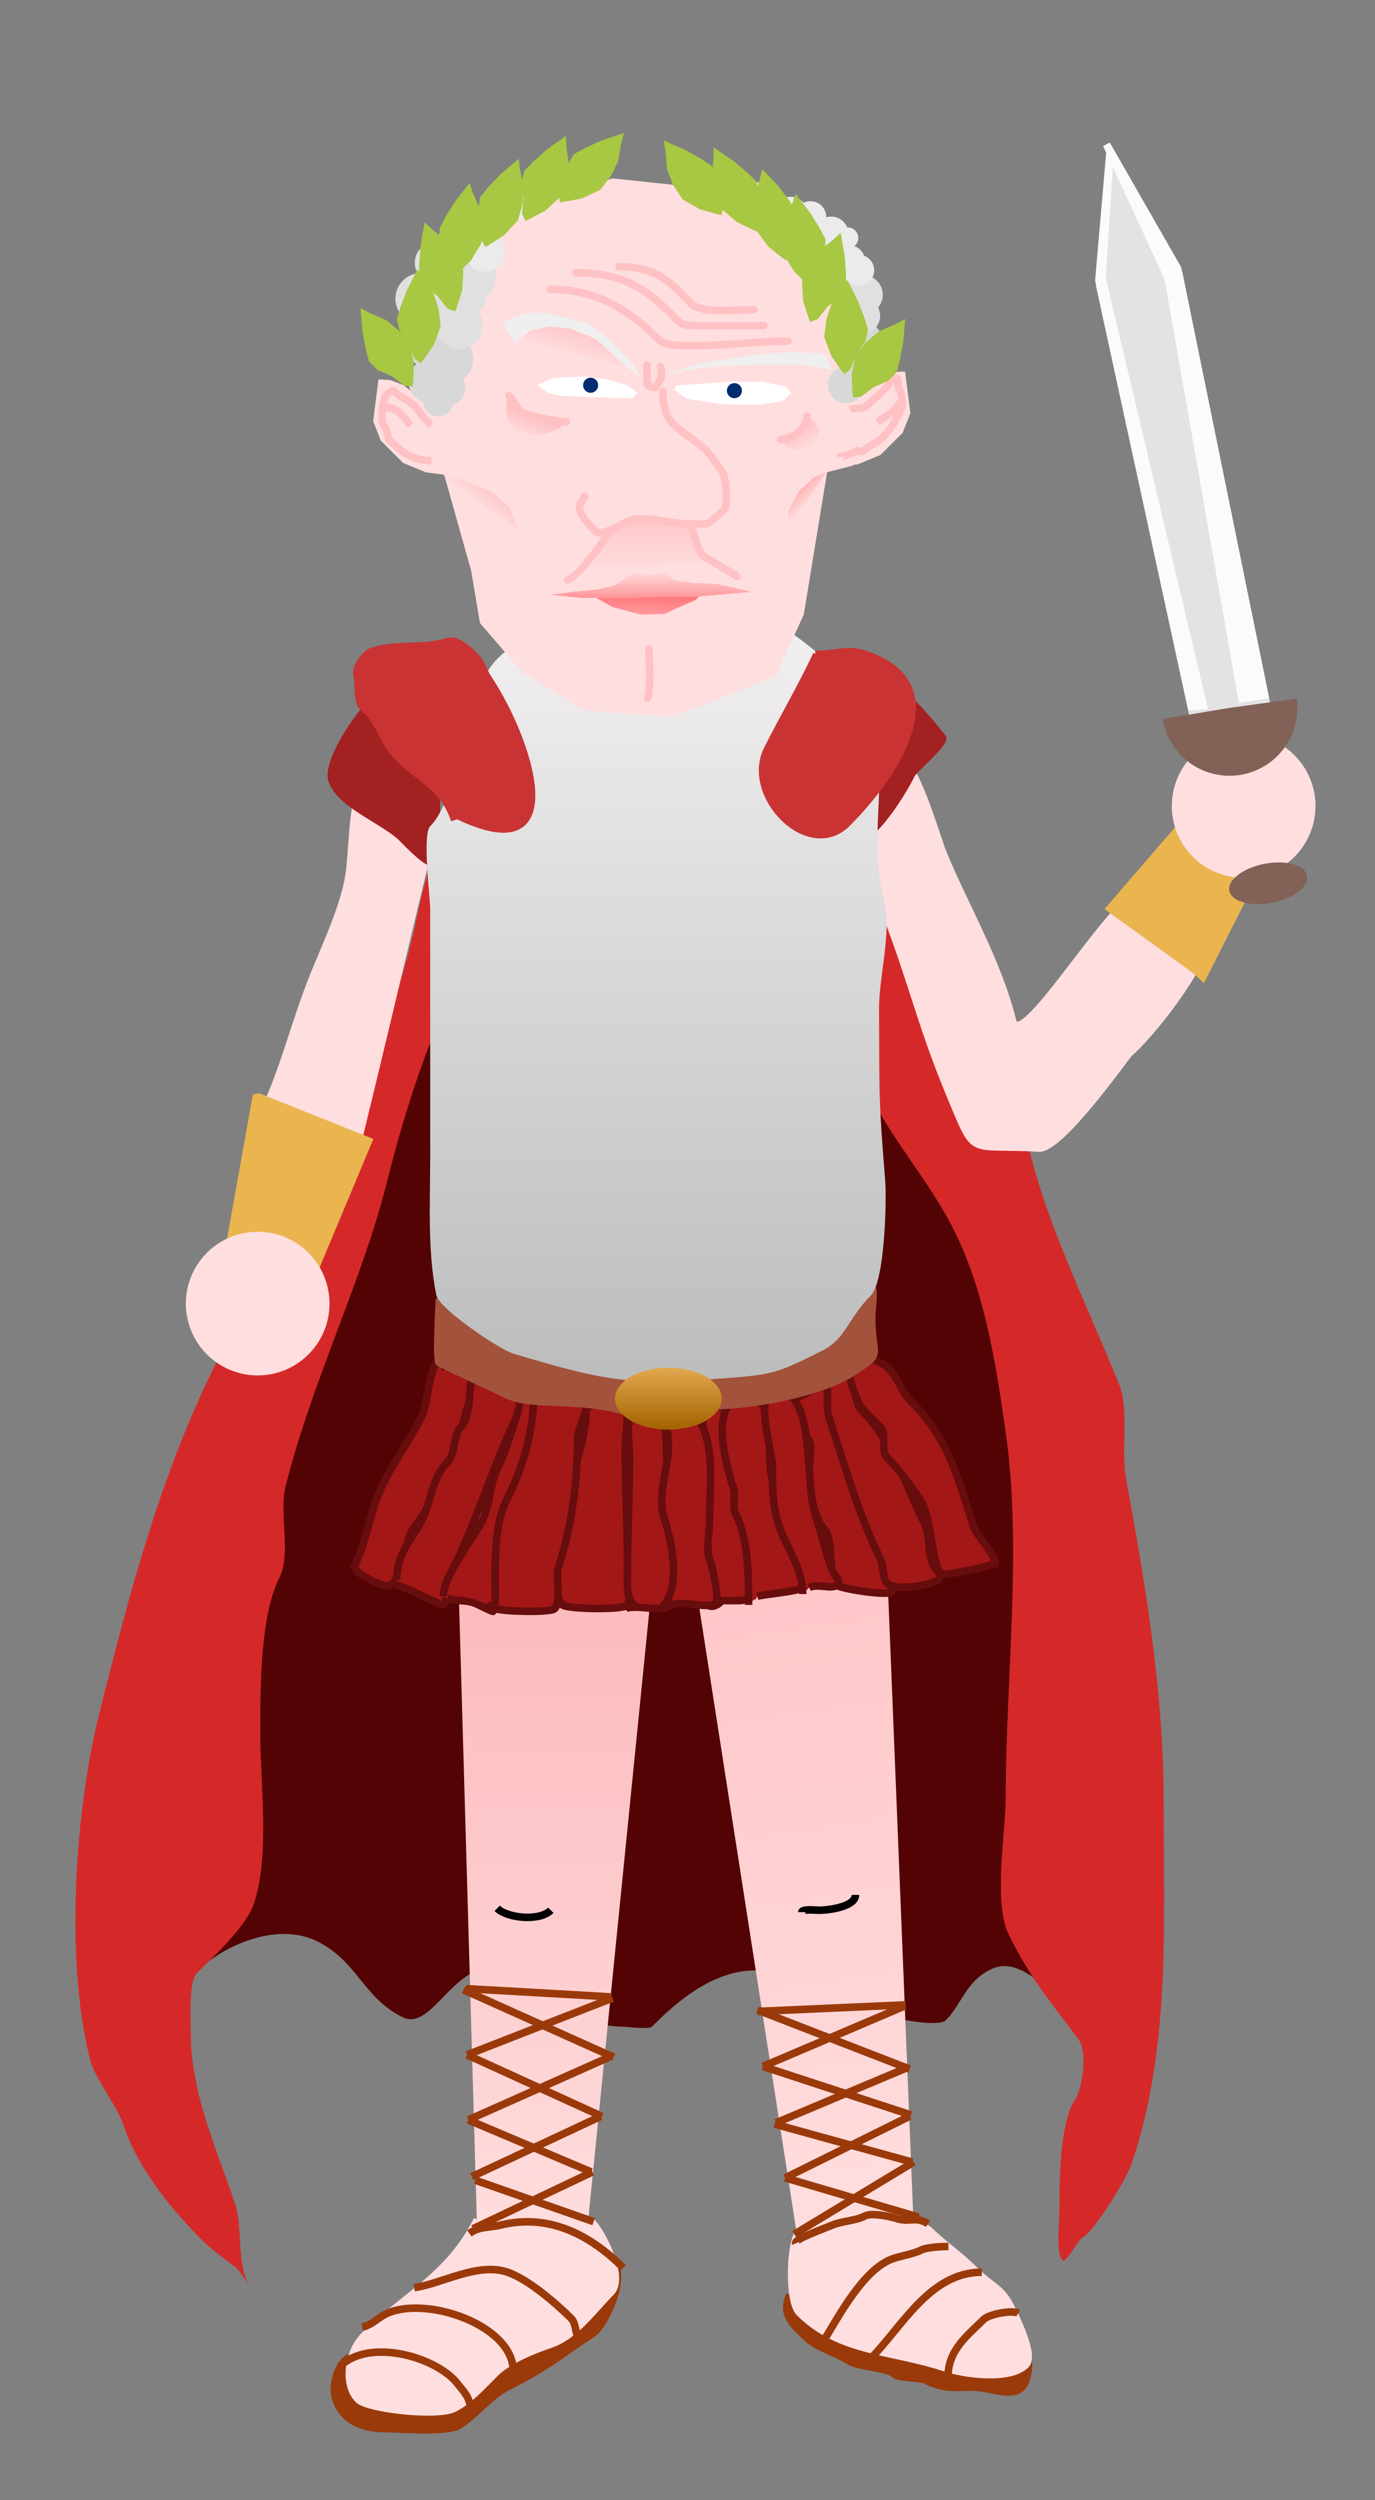 <?xml version="1.0" encoding="utf-8"?>
<svg viewBox="0 0 182.007 330.889" character="caesar" xmlns="http://www.w3.org/2000/svg" xmlns:bx="https://boxy-svg.com">
  <rect x="0" y="0" width="182.007" height="330.889" fill="#808080" stroke="none"/>
  <defs>
    <pattern id="pattern-0" x="0" y="0" width="25" height="25" patternUnits="userSpaceOnUse" viewBox="0 0 100 100">
      <rect x="0" y="0" width="50" height="100" style="fill: black;"/>
    </pattern>
    <linearGradient id="caesar-gradient-9" gradientUnits="userSpaceOnUse" x1="235.519" y1="178.36" x2="235.519" y2="279.139" spreadMethod="pad" gradientTransform="matrix(1, 0, 0, 1, -148.073, -96.288)">
      <stop offset="0" style="stop-color: rgb(242, 240, 240);"/>
      <stop offset="1" style="stop-color: rgb(188, 188, 188);"/>
    </linearGradient>
    <linearGradient id="caesar-gradient-10" gradientUnits="userSpaceOnUse" x1="222.21" y1="285.992" x2="222.21" y2="394.679" gradientTransform="matrix(1, 0, 0, 1, -148.073, -96.288)">
      <stop offset="0" style="stop-color: rgb(251, 177, 180);"/>
      <stop offset="1" style="stop-color: rgb(255, 222, 223);"/>
    </linearGradient>
    <linearGradient id="caesar-gradient-14" gradientUnits="userSpaceOnUse" x1="258.504" y1="280.615" x2="258.504" y2="392.227" gradientTransform="matrix(1, 0, 0, 1, -147.942, -96.298)">
      <stop offset="0" style="stop-color: rgb(255, 191, 193);"/>
      <stop offset="1" style="stop-color: rgb(255, 222, 223);"/>
    </linearGradient>
    <linearGradient id="caesar-gradient-4" gradientUnits="userSpaceOnUse" x1="235.997" y1="276.307" x2="235.997" y2="284.505" gradientTransform="matrix(1, 0, 0, 1, -147.526, -95.284)">
      <stop offset="0" style="stop-color: rgb(227, 168, 78);"/>
      <stop offset="1" style="stop-color: rgb(163, 98, 0);"/>
    </linearGradient>
    <linearGradient id="gradient-0" gradientUnits="userSpaceOnUse" x1="253.936" y1="56.565" x2="253.936" y2="65.445" gradientTransform="matrix(0.651, 0.528, -0.176, 0.217, -90.525, -81.135)">
      <stop offset="0" style="stop-color: rgb(255, 203, 205);"/>
      <stop offset="1" style="stop-color: rgb(255, 222, 223);"/>
    </linearGradient>
    <linearGradient id="gradient-1" gradientUnits="userSpaceOnUse" x1="305.05" y1="56.193" x2="305.05" y2="64.625" gradientTransform="matrix(0.591, -0.595, 0.165, 0.164, -83.673, 237.338)">
      <stop offset="0" style="stop-color: rgb(255, 182, 184);"/>
      <stop offset="1" style="stop-color: rgb(255, 222, 223);"/>
    </linearGradient>
    <linearGradient id="gradient-2" gradientUnits="userSpaceOnUse" x1="268.701" y1="32.437" x2="268.701" y2="39.783" gradientTransform="matrix(0.808, 0.226, -0.125, 0.448, -137.044, -31.234)">
      <stop offset="0" style="stop-color: rgb(255, 203, 205);"/>
      <stop offset="1" style="stop-color: rgb(255, 222, 223);"/>
    </linearGradient>
    <linearGradient id="gradient-3" gradientUnits="userSpaceOnUse" x1="262.484" y1="44.314" x2="262.484" y2="50.368" gradientTransform="matrix(0.781, 0.307, -0.193, 0.492, -126.019, -47.423)">
      <stop offset="0" style="stop-color: rgb(255, 192, 194);"/>
      <stop offset="1" style="stop-color: rgb(255, 222, 223);"/>
    </linearGradient>
    <linearGradient id="gradient-4" gradientUnits="userSpaceOnUse" x1="304.259" y1="47.625" x2="304.259" y2="52.718" gradientTransform="matrix(0.728, -0.417, 0.301, 0.525, -130.074, 158.826)">
      <stop offset="0" style="stop-color: rgb(255, 199, 201);"/>
      <stop offset="1" style="stop-color: rgb(255, 222, 223);"/>
    </linearGradient>
    <linearGradient id="gradient-6" gradientUnits="userSpaceOnUse" x1="279.535" y1="63.711" x2="279.535" y2="72.323" gradientTransform="matrix(0.839, -0.005, 0.004, 0.713, -149.486, 25.31)">
      <stop offset="0" style="stop-color: rgb(255, 198, 200);"/>
      <stop offset="1" style="stop-color: rgb(255, 222, 223);"/>
    </linearGradient>
    <linearGradient id="gradient-5" gradientUnits="userSpaceOnUse" x1="280.263" y1="75.054" x2="280.263" y2="78.634" gradientTransform="matrix(-0.838, -0.031, 0.036, -0.955, 318.279, 162.704)">
      <stop offset="0" style="stop-color: rgba(255, 166, 169, 1)"/>
      <stop offset="1" style="stop-color: rgb(255, 120, 124);"/>
    </linearGradient>
    <linearGradient id="gradient-7" gradientUnits="userSpaceOnUse" x1="280.747" y1="71.146" x2="280.747" y2="75.977" gradientTransform="matrix(0.839, 0, 0, 0.839, -149.326, 15.401)">
      <stop offset="0" style="stop-color: rgb(255, 233, 233);"/>
      <stop offset="1" style="stop-color: rgb(255, 149, 152);"/>
    </linearGradient>
  </defs>
  <path d="M 21.911 268.65 C 21.911 261.27 34.354 253.129 41.981 256.943 C 47.397 259.651 47.991 264.338 53.27 266.978 C 57.444 269.064 60.315 258.455 67.068 260.706 C 68.164 261.071 68.5 262.915 69.577 263.633 C 72.363 265.49 78.669 268.232 82.12 268.232 C 82.896 268.232 85.89 268.644 86.302 268.232 C 89.49 265.043 95.599 259.372 102.608 261.124 C 104.145 261.508 107.821 264.246 108.88 265.305 C 110.156 266.581 116.194 266.349 118.079 266.978 C 119.12 267.325 124.299 268.284 125.187 267.396 C 127.297 265.286 127.848 262.302 131.041 260.706 C 135.987 258.233 139.6 266.252 143.166 264.469 C 145.292 263.406 144.839 256.563 144.839 254.434 C 144.839 244.937 139.821 235.458 139.821 226.002 C 139.821 220.417 141.54 215.038 144.003 210.113 C 145.409 207.301 144.003 200.339 144.003 197.151 C 144.003 188.853 144.204 181.665 140.658 174.572 C 139.022 171.3 134.076 169.88 132.713 165.792 C 131.899 163.35 129.361 157.422 127.278 155.339 C 126.675 154.736 127.674 152.369 127.278 151.576 C 126.215 149.45 125.358 147.66 124.769 145.304 C 123.122 138.715 117.865 130.874 113.061 126.07 C 111.518 124.527 110.953 121.88 108.462 120.635 C 104.464 118.636 100.443 118.195 95.918 117.29 C 89.822 116.07 82.664 113.501 76.267 114.781 C 68.558 116.323 58.419 124.684 53.688 129.415 C 53.163 129.94 52.571 133.932 52.434 134.015 C 49.357 135.861 50.896 132.902 49.507 133.596 C 47.331 134.684 47.654 140.229 46.58 142.377 C 43.188 149.16 44.377 156.208 42.399 164.119 C 40.872 170.225 36.776 179.546 34.036 185.026 C 32.803 187.492 34.014 191.342 32.782 193.806 C 30.075 199.22 30.483 206.034 28.182 211.785 C 23.303 223.985 18.566 234.524 18.566 247.744 C 18.566 251.867 17.199 256.83 20.238 259.869 C 22.179 261.811 19.173 268.421 21.493 270.741" style="stroke: rgb(0, 0, 0); stroke-width: 0px; fill: rgb(83, 3, 3);"/>
  <path d="M 60.796 97.638 C 60.796 105.363 56.951 112.682 55.36 120.635 C 51.966 137.606 43.752 152.473 34.036 167.046 C 31.396 171.006 30.634 176.36 28.601 180.426 C 21.321 194.986 17.214 210.502 13.13 226.838 C 9.887 239.808 8.633 259.442 11.876 272.413 C 12.617 275.379 15.37 278.298 16.475 281.612 C 18.234 286.89 22.707 292.443 26.51 296.246 C 28.242 297.978 29.312 298.661 31.109 300.009 C 31.823 300.545 33.181 302.898 32.782 302.1 C 31.372 299.281 32.105 294.634 31.109 291.647 C 28.785 284.673 25.256 277.139 25.256 269.068 C 25.256 267.303 24.92 262.296 26.092 261.124 C 28.191 259.025 32.577 255.049 33.618 251.925 C 35.742 245.553 34.454 236.285 34.454 229.347 C 34.454 223.312 34.435 213.915 36.963 208.859 C 38.599 205.587 36.898 200.34 37.799 196.733 C 41.271 182.845 47.953 169.5 51.179 156.593 C 53.76 146.269 57.8 133.491 63.305 125.234 C 65.589 121.808 65.68 115.047 67.486 111.436 C 69.963 106.483 69.825 93.541 60.796 98.056" style="stroke: rgb(213, 41, 41); fill: rgb(213, 41, 41); stroke-width: 0px;"/>
  <g transform="matrix(0.975, -0.221, 0.221, 0.975, -185.193, -50.863)">
    <path d="M 194.062 200.77 C 191.395 204.77 190.622 208.656 189.192 212.944 C 187.677 217.489 183.299 222.798 180.671 226.741 C 176.44 233.087 173.361 239.732 168.497 244.595 C 168.042 245.05 169.582 249.215 169.714 249.871 C 170.472 253.631 172.797 254.286 176.207 252.711 C 182.533 249.788 180.5 251.835 182.7 247.436 C 188.289 236.257 195.246 221.937 200.96 210.509 C 204.076 204.277 198.605 197.038 193.25 202.393" style="fill: rgb(255, 222, 223); stroke: rgb(255, 222, 223);"/>
    <polygon style="fill: rgb(234, 180, 79); stroke: rgb(234, 180, 79);" points="170.717 239.799 183.595 248.674 172.148 264.733 162.49 258.394 170.359 239.799"/>
    <circle style="fill: rgb(255, 222, 223);" cx="164.535" cy="266.425" r="9.509"/>
  </g>
  <path d="M 50.858 91.902 C 49.702 91.324 42.983 100.336 43.96 103.265 C 45.051 106.54 50.875 108.557 53.293 110.975 C 54.056 111.738 56.8 114.699 57.757 114.221 C 58.199 114 57.757 107.978 57.757 107.322 C 57.757 101.399 56.808 91.902 50.452 91.902" style="fill: rgb(163, 33, 33); stroke: rgb(163, 33, 33);"/>
  <path d="M 117.661 99.728 C 121.222 110.413 125.92 123.354 131.041 133.596 C 133.289 138.094 134.65 144.535 135.64 149.485 C 137.945 161.009 143.854 172.529 148.184 183.353 C 149.454 186.528 148.401 192.075 149.02 195.479 C 151.637 209.871 154.037 223.902 154.037 238.545 C 154.037 255.179 154.929 270.994 149.856 286.211 C 149.114 288.439 144.825 295.417 143.166 296.246 C 142.777 296.441 141.072 299.587 140.658 299.173 C 139.708 298.224 140.239 293.898 140.239 292.483 C 140.239 288.589 140.261 280.952 142.33 277.849 C 143.264 276.448 144.007 271.583 142.748 269.904 C 138.791 264.628 136.465 261.938 133.549 256.106 C 131.426 251.859 133.131 242.543 133.131 237.709 C 133.131 222.155 135.321 204.954 133.131 189.625 C 131.737 179.864 130.162 169.481 125.187 160.774 C 122.049 155.283 117.925 150.431 115.152 144.886 C 113.59 141.762 112.731 136.193 110.553 134.015 C 109.864 133.326 109.716 127.988 109.716 126.906 C 109.716 121.331 109.716 115.756 109.716 110.182 C 109.716 108.702 109.03 104.864 109.716 103.492 C 110.719 101.487 115.988 101.542 115.988 99.31" style="stroke: rgb(0, 0, 0); fill: rgb(213, 41, 41); stroke-width: 0px;"/>
  <g transform="matrix(0.997, 0.078, -0.078, 0.997, -133.446, -116.415)">
    <path d="M 268.396 196.598 C 270.319 195.636 274.403 206.583 275.294 208.366 C 278.608 214.994 283.643 222.05 286.251 229.873 C 287.842 234.646 300.022 208.672 302.042 212.711 C 302.588 213.802 311.702 214.618 311.55 215.792 C 310.833 221.327 304.419 230.513 302.012 232.921 C 301.596 233.336 293.972 246.35 291.038 246.403 C 281.692 246.572 282.928 248.389 279.056 240.826 C 273.632 230.23 272.682 225.46 267.178 214.453 C 265.192 210.48 267.719 204.848 264.338 201.467" style="stroke: rgb(255, 222, 223); fill: rgb(255, 222, 223);"/>
    <polygon style="stroke: rgb(234, 180, 79); fill: rgb(234, 180, 79);" points="294.554 114.618 307.158 108.519 313.664 125.596 305.205 132.11 293.334 115.024" transform="matrix(-0.542 -0.84 0.84 -0.542 373.287 530.881)" bx:origin="1.867 2.829"/>
    <circle style="fill: rgb(255, 222, 223);" cx="314.545" cy="199.16" r="9.509"/>
    <polygon style="stroke: rgb(227, 227, 227); fill: rgb(227, 227, 227);" points="306.797 187.273 290.186 131.987 290.331 114.698 300.521 129.673 316.385 185.018"/>
    <polygon style="fill: rgb(251, 251, 251); stroke: rgb(251, 251, 251);" points="313.208 185.021 299.144 130.286 289.619 113.28 300.291 128.944 316.155 184.289" transform=""/>
    <polygon style="stroke: rgb(251, 251, 251); fill: rgb(251, 251, 251);" points="306.628 186.571 290.017 131.285 290.162 113.996 290.402 130.991 308.189 186.345" transform=""/>
  </g>
  <ellipse style="fill: rgb(130, 98, 87);" cx="316.557" cy="214.177" rx="5.242" ry="2.621" transform="matrix(0.982, -0.19, 0.19, 0.982, -183.679, -33.271)" bx:origin="0.446 0.174"/>
  <path d="M 110.915 113.004 C 112.378 109.347 111.764 103.006 113.756 100.018 C 115.239 97.794 114.883 94.112 116.191 91.497 C 117.786 88.305 124.165 97.036 124.712 97.583 C 125.309 98.18 120.995 101.772 120.654 102.453 C 119.175 105.412 114.998 112.192 111.321 112.192" style="stroke: rgb(163, 33, 33); fill: rgb(163, 33, 33);"/>
  <path d="M 47.061 311.833 C 45.068 311.833 43.883 315.253 44.373 317.209 C 45.149 320.315 47.957 321.434 50.902 321.434 C 52.895 321.434 59.288 322.025 60.863 320.946 C 63.407 319.202 64.893 317.043 67.296 315.841 C 72.395 313.292 74.034 311.773 78.553 308.76 C 79.971 307.815 83.184 301.349 80.962 299.127 C 79.508 297.673 80.628 297.393 79.322 296.087 C 78.396 295.161 73.752 295.318 72.025 295.318 C 63.671 295.318 56.634 304.387 52.438 310.681 C 51.877 311.522 47.445 312.864 47.445 312.985" style="stroke: rgb(154, 58, 10); fill: rgb(154, 58, 10);"/>
  <polygon style="stroke: rgb(255, 222, 223); fill: url(#caesar-gradient-10); stroke-width: 0px;" points="77.401 298.391 63.191 296.471 60.119 189.704 88.155 191.24"/>
  <path d="M 58.686 179.462 C 56.655 180.477 56.773 185.579 55.82 187.486 C 54.025 191.077 51.522 194.219 50.089 197.802 C 48.855 200.886 48.383 204.364 46.936 207.259 C 46.557 208.018 50.732 210.233 51.521 209.838 C 53.612 208.792 53.429 204.046 54.674 202.387 C 58.17 197.726 60.433 191.957 61.838 186.34 C 62.068 185.418 64.194 180.958 63.557 180.322 C 61.682 178.446 59.839 180.895 58.399 180.895" style="fill: rgb(164, 23, 23); stroke: rgb(103, 13, 13);"/>
  <path d="M 52.098 209.695 C 53.231 209.695 58.469 212.633 58.686 212.417 C 59.377 211.725 59.615 208.267 60.119 207.259 C 63.271 200.955 65.446 193.452 68.429 187.486 C 68.759 186.826 69.688 182.154 69.002 181.468 C 68.451 180.917 66.289 181.831 65.563 181.468 C 65.298 181.336 63.432 180.161 63.271 180.322 C 61.64 181.953 62.75 187.147 60.978 188.919 C 60.056 189.84 60.234 192.529 59.259 193.504 C 57.109 195.654 57.138 198.605 55.82 201.241 C 54.597 203.687 52.526 205.502 52.526 209.123" style="fill: rgb(164, 23, 23); stroke: rgb(103, 13, 13);"/>
  <path d="M 59.259 211.557 C 60.397 211.936 61.597 211.764 62.697 212.13 C 63.155 212.283 65.227 213.375 65.277 213.277 C 66.302 211.226 65.407 209.158 66.136 206.972 C 68.121 201.017 69.452 194.733 71.294 189.205 C 71.743 187.86 71.694 180.782 68.715 183.76 C 68.347 184.128 68.89 185.814 68.715 186.34 C 67.884 188.833 67.116 191.831 65.85 194.363 C 64.795 196.473 64.942 199.044 63.844 201.241 C 62.526 203.877 58.686 208.525 58.686 211.271" style="fill: rgb(164, 23, 23); stroke: rgb(103, 13, 13);"/>
  <path d="M 77.599 186.34 C 77.923 186.015 82.473 184.91 82.757 185.193 C 83.396 185.832 82.757 190.624 82.757 191.498 C 82.757 196.599 83.044 201.366 83.044 206.399 C 83.044 207.802 83.685 211.134 83.044 212.417 C 82.683 213.137 75.001 212.971 74.447 212.417 C 73.885 211.856 73.777 210.887 73.587 210.124 C 71.5 201.776 77.599 194.313 77.599 186.34" style="fill: rgb(164, 23, 23); stroke: rgb(103, 13, 13);"/>
  <polygon style="stroke: rgb(255, 222, 223); stroke-width: 0px; fill: url(#caesar-gradient-14);" points="112.613 295.929 97.203 294.859 96.543 184.317 124.58 185.853" transform="matrix(0.989, -0.148, 0.148, 0.989, -34.223, 18.943)"/>
  <path d="M 82.757 212.99 C 83.52 212.228 87.866 213.376 88.202 212.703 C 91.206 206.695 88.202 197.415 88.202 191.211 C 88.202 188.924 87.593 184.638 84.19 186.34 C 82.647 187.111 83.33 191.149 83.33 192.931 C 83.33 198.203 83.044 203.369 83.044 208.692 C 83.044 210.436 82.987 211.506 84.046 212.565" style="fill: rgb(164, 23, 23); stroke: rgb(103, 13, 13);"/>
  <path d="M 70.148 182.614 C 72.077 183.096 76.918 184.977 77.599 186.34 C 77.707 186.556 76.453 189.408 76.453 190.351 C 76.453 196.192 75.661 202.183 73.874 207.545 C 73.563 208.476 74.335 212.481 73.299 212.998 C 72.452 213.422 66.361 213.326 65.418 212.855 C 64.014 212.153 65.563 212.859 65.563 212.13 C 65.563 208.103 65.255 202.144 66.996 198.662 C 69.344 193.966 70.721 189.355 70.721 183.187" style="fill: rgb(164, 23, 23); stroke: rgb(103, 13, 13);"/>
  <path d="M 95.366 211.844 C 98.486 211.844 98.199 212.004 99.664 211.271 C 100.041 211.083 99.378 206.87 99.378 206.686 C 99.378 203.305 98.467 199.319 97.658 196.083 C 97.289 194.603 98.329 192.265 97.658 190.925 C 96.938 189.483 96.664 184.831 93.647 186.34 C 92.755 186.786 93.073 190.261 93.073 191.211 C 93.073 196.401 92.787 201.292 92.787 206.399 C 92.787 208.119 93.046 210.937 93.787 212.42 C 94.047 212.94 95.506 212.286 95.506 211.705" style="fill: rgb(164, 23, 23); stroke: rgb(103, 13, 13);"/>
  <path d="M 100.237 211.271 C 101.113 211.021 105.746 210.633 106.255 210.124 C 107.079 209.301 104.536 205.556 104.536 204.393 C 104.536 202.862 103.595 199.072 102.816 197.516 C 100.768 193.419 103.209 187.878 99.951 184.62 C 98.619 183.288 96.796 185.769 96.512 186.053 C 94.612 187.953 96.117 194.039 97.085 196.942 C 97.416 197.935 96.891 199.421 97.372 200.381 C 99.058 203.754 99.091 208.344 99.091 212.417" style="fill: rgb(164, 23, 23); stroke: rgb(103, 13, 13);"/>
  <path d="M 105.396 184.907 C 106.581 184.907 108.521 182.888 109.121 183.187 C 110.079 183.666 111.11 188.278 111.413 189.492 C 112.706 194.661 114.897 199.944 116.572 204.966 C 117.023 206.322 118.87 208.967 118.004 210.697 C 117.72 211.266 111.308 210.306 110.84 209.838 C 109.574 208.572 110.359 203.626 109.121 202.387 C 107.62 200.886 107.115 196.765 107.115 194.65 C 107.115 193.871 107.551 191.292 107.115 190.638 C 105.998 188.963 105.507 186.562 104.536 184.62" style="fill: rgb(164, 23, 23); stroke: rgb(103, 13, 13);"/>
  <path d="M 109.407 183.187 C 109.958 182.637 111.031 180.13 111.986 180.608 C 112.763 180.996 113.086 185.72 113.992 186.626 C 118.234 190.868 119.802 196.525 122.303 201.527 C 123.168 203.258 122.749 205.221 123.449 206.972 C 123.719 207.648 124.823 208.464 124.309 208.978 C 123.483 209.804 118.529 210.649 117.431 209.551 C 116.782 208.902 116.992 207.24 116.572 206.399 C 113.614 200.485 111.866 194.003 109.694 187.486 C 109.188 185.968 110.057 183.264 108.834 182.041" style="fill: rgb(164, 23, 23); stroke: rgb(103, 13, 13);"/>
  <path d="M 115.712 180.035 C 118.843 181.079 118.708 183.604 120.584 185.48 C 125.736 190.632 126.714 195.562 128.894 202.101 C 129.307 203.341 131.76 205.698 131.76 206.972 C 131.76 207.034 124.714 208.78 124.454 208.259 C 123.053 205.457 123.39 200.866 121.73 198.375 C 120.643 196.744 118.95 194.449 117.431 192.931 C 116.48 191.979 117.441 189.788 116.572 188.919 C 115.873 188.22 114.161 186.675 113.706 185.766 C 113.283 184.92 111.27 180.035 113.133 180.035" style="fill: rgb(164, 23, 23); stroke: rgb(103, 13, 13);"/>
  <path d="M 88.205 212.989 C 89.089 211.221 93.672 213.251 94.793 212.13 C 95.229 211.694 94.277 207.087 93.933 206.399 C 93.396 205.324 93.933 202.486 93.933 201.241 C 93.933 196.95 94.63 192.031 92.787 188.346 C 92.515 187.802 93.2 186.18 92.787 185.766 C 92.181 185.16 88.873 185.856 88.488 186.626 C 87.975 187.653 88.488 190.352 88.488 191.498 C 88.488 194.094 86.949 198.055 87.915 200.954 C 88.811 203.641 90.327 210.012 87.633 212.706" style="fill: rgb(164, 23, 23); stroke: rgb(103, 13, 13);"/>
  <path d="M 107.115 210.124 C 108.257 209.554 109.795 210.36 110.84 209.838 C 111.508 209.504 110.328 208.271 110.267 208.118 C 109.393 205.932 108.775 203.069 107.975 200.668 C 106.625 196.619 107.661 187.745 104.822 184.907 C 104.686 184.771 101.796 184.781 101.67 184.907 C 100.394 186.182 102.243 192.575 102.243 194.077 C 102.243 196.489 102.246 198.674 102.816 200.954 C 103.69 204.45 106.255 207.2 106.255 210.984" style="fill: rgb(164, 23, 23); stroke: rgb(103, 13, 13);"/>
  <path d="M 58.163 171.844 C 58.163 172.554 57.666 180.117 58.163 180.365 C 61.124 181.846 63.858 183.01 66.684 184.424 C 68.632 185.398 70.417 185.478 74.394 185.64 C 76.944 185.744 80.201 185.953 82.916 186.858 C 86.27 187.976 90.839 186.047 94.278 186.047 C 100.038 186.047 109.066 184.169 112.945 181.582 C 117.062 178.838 115.379 179.889 115.379 174.278 C 115.379 173.632 115.791 170.632 115.379 170.22 C 114.904 169.745 112.152 170.343 111.727 170.626 C 108.641 172.683 105.385 174.139 101.582 175.09 C 96.101 176.46 89.406 174.551 84.945 177.525 C 80.214 180.679 72.258 171.537 68.307 170.22 C 65.642 169.332 58.974 170.441 58.974 173.061" style="fill: rgb(163, 82, 60); stroke: rgb(163, 82, 60);"/>
  <path d="M 62.626 90.279 C 60.852 95.603 60.517 105.78 56.945 109.351 C 55.872 110.424 56.945 118.904 56.945 120.308 C 56.945 131.264 56.945 142.221 56.945 153.177 C 56.945 159.312 56.562 165.464 57.757 171.438 C 58.115 173.23 66.152 178.623 67.902 179.148 C 81.09 183.105 83.774 183.325 96.307 182.394 C 102.467 181.936 103.171 181.6 108.886 178.742 C 111.951 177.21 112.226 174.519 115.252 171.493 C 117.139 169.607 117.378 158.812 117.17 156.21 C 116.335 145.774 116.401 146.14 116.358 133.461 C 116.343 129.179 118.08 123.401 117.003 119.091 C 114.025 107.18 120.647 95.854 110.51 88.25 C 108.238 86.547 104.265 82.834 101.582 82.164 C 99.168 81.56 91.7 84.144 89.409 83.38 C 82.022 80.918 63.438 82.101 63.438 93.12" style="stroke: rgb(229, 229, 229); fill: url(#caesar-gradient-9); paint-order: stroke markers; stroke-width: 0px;"/>
  <path d="M 107.909 86.627 C 110.925 86.627 112.091 85.802 114.568 86.627 C 126.863 90.725 117.937 103.141 112.133 108.946 C 107.055 114.024 98.545 105.282 101.582 99.207 C 103.751 94.869 105.83 91.455 108.109 86.636" style="fill: rgb(202, 51, 51); stroke: rgb(202, 51, 51);"/>
  <path d="M 174.732 70.24" style="fill: rgb(216, 216, 216); stroke: rgb(186, 218, 85);"/>
  <path d="M 60.192 108.54 C 58.298 102.858 53.405 102.678 50.858 97.583 C 50.406 96.678 49.072 94.256 48.423 93.931 C 47.145 93.292 47.557 90.746 47.252 89.216 C 47.071 88.315 48.315 86.528 49.235 86.221 C 52.454 85.148 56.288 85.914 59.209 84.94 C 60.27 84.586 61.625 85.608 62.752 86.735 C 63.994 87.977 63.767 88.555 64.718 89.982 C 69.756 97.538 76.188 115.726 60.191 107.728" style="fill: rgb(202, 51, 51); stroke: rgb(202, 51, 51);"/>
  <polygon style="fill: rgb(216, 216, 216); stroke: rgb(0, 0, 0);" points="-79.093 200.342"/>
  <path d="M 63.191 293.782 C 59.439 301.286 53.561 303.796 48.213 309.144 C 46.074 311.284 45.466 315.614 47.445 317.593 C 48.669 318.817 57.842 319.884 60.119 318.746 C 62.07 317.77 63.853 315.779 65.495 314.137 C 67.26 312.373 70.699 310.994 72.792 310.297 C 76.184 309.166 78.56 305.681 80.858 303.384 C 82.98 301.261 78.839 293.782 77.785 293.782" style="stroke: rgb(255, 222, 223); fill: rgb(255, 222, 223);"/>
  <path d="M 104.552 303.751 C 103.157 306.543 105.61 308.21 106.953 309.553 C 107.989 310.588 110.917 311.529 112.154 312.353 C 113.754 313.42 117.435 313.234 118.555 314.353 C 118.855 314.653 121.982 314.767 122.355 314.953 C 124.889 316.221 126.034 315.954 128.957 315.954 C 131.126 315.954 134.814 317.819 135.758 315.154 C 137.623 309.888 132.101 304.734 128.846 301.479 C 128.179 300.812 128.087 299.816 127.157 299.351 C 119.738 295.642 110.397 301.93 105.152 304.552" style="stroke: rgb(154, 58, 10); fill: rgb(154, 58, 10);"/>
  <path d="M 106.205 294.934 C 104.504 295.785 104.277 304.527 105.821 306.072 C 111.143 311.393 118.015 311.033 125.024 313.369 C 127.815 314.299 133.725 315.037 135.777 312.985 C 137.038 311.724 134.28 306.339 133.713 305.207 C 132.52 302.819 131.022 302.489 129.058 300.525 C 127.028 298.494 124.682 296.897 123.104 295.318 C 121.101 293.315 111.243 292.8 108.51 294.166 C 108.013 294.415 107.619 296.331 107.357 296.855" style="fill: rgb(255, 222, 223); stroke: rgb(255, 222, 223);"/>
  <path d="M 44.957 313.247 C 48.874 309.331 57.947 312.006 60.61 315.557 C 61.138 316.26 62.294 317.306 62.294 318.949" style="stroke: rgb(154, 58, 10); fill: none;"/>
  <path d="M 47.954 308.015 C 49.542 307.618 50.108 306.527 51.803 305.962 C 57.366 304.108 67.939 307.999 67.939 313.817" style="stroke: rgb(154, 58, 10); fill: none;"/>
  <path d="M 54.839 302.783 C 58.524 302.256 63.197 299.41 67.156 300.73 C 69.835 301.623 73.563 304.813 75.638 306.888 C 76.332 307.583 76.057 309.104 76.921 309.968" style="fill: none; stroke: rgb(154, 58, 10);"/>
  <path d="M 125.485 314.617 C 125.485 310.988 128.133 309.067 130.234 306.966 C 130.876 306.324 133.985 305.688 134.768 306.166" style="stroke: rgb(154, 58, 10); fill: none;"/>
  <path d="M 114.933 312.506 C 119.381 308.058 123.012 300.742 129.962 300.742" style="stroke: rgb(154, 58, 10); fill: none;"/>
  <path d="M 109.103 309.704 C 111.306 306.032 114.111 300.938 117.557 299.214 C 118.814 298.586 120.622 298.465 121.941 297.805 C 122.733 297.409 124.834 297.335 125.542 297.335" style="stroke: rgb(154, 58, 10); fill: none;"/>
  <line style="stroke: rgb(154, 58, 10); fill: none;" x1="62.605" y1="294.987" x2="78.418" y2="287.472"/>
  <line style="stroke: rgb(154, 58, 10); fill: none;" x1="78.574" y1="294.048" x2="62.918" y2="288.568"/>
  <line style="stroke: rgb(154, 58, 10); fill: none;" x1="62.449" y1="288.098" x2="79.514" y2="280.114"/>
  <line style="stroke: rgb(154, 58, 10); fill: none;" x1="78.261" y1="287.472" x2="61.979" y2="280.584"/>
  <line style="stroke: rgb(154, 58, 10); fill: none;" x1="61.979" y1="280.584" x2="80.609" y2="272.286"/>
  <line style="stroke: rgb(154, 58, 10); fill: none;" x1="79.67" y1="280.114" x2="61.822" y2="271.973"/>
  <line style="stroke: rgb(154, 58, 10); fill: none;" x1="61.822" y1="271.973" x2="81.079" y2="264.458"/>
  <line style="stroke: rgb(154, 58, 10); fill: none;" x1="81.236" y1="272.286" x2="61.353" y2="263.362"/>
  <line style="stroke: rgb(154, 58, 10); fill: none;" x1="61.666" y1="263.206" x2="80.923" y2="264.302"/>
  <path d="M 62.136 295.613 C 63.43 294.643 64.805 294.868 66.206 294.517 C 72.878 292.849 78.406 296.071 82.488 300.153" style="stroke: rgb(154, 58, 10); fill: none;"/>
  <path d="M 105.317 296.929 C 105.1 296.398 108.495 295.204 110.175 294.5 C 111.482 293.952 113.122 293.981 114.512 293.286 C 115.394 292.845 117.898 293.373 118.677 293.633 C 120.352 294.191 121.214 293.286 122.841 294.327" style="stroke: rgb(154, 58, 10); fill: none;"/>
  <line style="stroke: rgb(154, 58, 10);" x1="105.143" y1="295.715" x2="120.932" y2="286.172"/>
  <line style="stroke: rgb(154, 58, 10);" x1="121.626" y1="293.459" x2="103.928" y2="288.254"/>
  <line style="stroke: rgb(154, 58, 10);" x1="103.928" y1="288.254" x2="120.412" y2="280.099"/>
  <line style="stroke: rgb(154, 58, 10);" x1="120.759" y1="286.172" x2="102.54" y2="281.14"/>
  <line style="stroke: rgb(154, 58, 10);" x1="102.714" y1="280.967" x2="120.065" y2="273.679"/>
  <line style="stroke: rgb(154, 58, 10);" x1="120.585" y1="279.926" x2="100.979" y2="273.506"/>
  <line style="stroke: rgb(154, 58, 10);" x1="100.979" y1="273.506" x2="119.718" y2="265.524"/>
  <line style="stroke: rgb(154, 58, 10);" x1="120.412" y1="273.853" x2="100.285" y2="266.045"/>
  <line style="stroke: rgb(154, 58, 10);" x1="100.285" y1="266.218" x2="119.891" y2="265.351"/>
  <path d="M 106.135 253.085 C 106.135 252.625 108.008 252.832 108.417 252.832 C 109.668 252.832 113.236 252.375 113.236 250.803" style="stroke: rgb(0, 0, 0); fill: none;"/>
  <path d="M 65.813 252.578 C 67.103 253.868 71.398 254.348 72.914 252.832" style="stroke: rgb(0, 0, 0); fill: none;"/>
  <path style="fill: rgb(130, 98, 87);" transform="matrix(-0.041, -0.246, 0.246, -0.041, 78.904, 311.2)" d="M 804 511 A 36.014 36.014 0 0 1 805 438.986 L 805 475 Z" bx:shape="pie 805 475 0 36.014 181.591 360 1@99920fa8"/>
  <ellipse style="stroke-width: 0px; fill: url(#caesar-gradient-4);" cx="88.472" cy="185.122" rx="7.068" ry="4.099"/>
  <polygon style="fill: rgb(216, 216, 216); stroke: rgb(0, 0, 0);" points="546.826 -107.795"/>
  <polygon style="fill: rgb(255, 222, 223);" points="60.425 37.605 58.426 40.715 56.205 48.711 56.342 62.513 58.795 62.831 62.369 75.552 63.535 82.471 69.088 88.912 77.306 94.021 88.855 94.909 102.625 89.578 106.397 81.345 109.484 62.5 112.973 61.603 114.397 46.045 107.29 32.053 97.961 25.389 81.081 23.613 66.644 27.833"/>
  <polygon style="fill: url(#gradient-6); fill-opacity: 0.89;" points="76.356 76.067 81.858 75.244 85.601 75.019 89.157 74.719 92.564 74.569 93.949 74.458 92.488 72.773 91.665 70.677 91.59 69.367 87.173 68.955 84.291 68.843 81.821 69.442 80.248 70.49"/>
  <polyline style="fill: url(#gradient-0);" points="68.717 70.297 67.478 67.269 65.138 65.066 60.87 63.414 60.301 63.258 59.832 63.058 58.643 62.848"/>
  <polyline style="fill: url(#gradient-1);" points="104.438 69.842 104.327 67.594 105.806 64.979 107.67 63.217 108.619 62.759 109.369 62.536"/>
  <polygon style="fill: url(#gradient-2);" points="68.47 44.664 83.661 48.771 80.793 45.939 77.854 43.531 72.861 42.61 71.02 42.645"/>
  <polygon style="fill: rgb(239, 239, 239);" points="84.914 50.084 83.812 48.295 83.399 47.744 80.921 45.128 77.755 42.788 72.386 41.412 69.771 41.412 66.742 42.513 66.466 42.513 68.118 45.404 70.183 43.752 72.661 43.201 75.415 43.477 78.856 44.853 81.61 47.331 82.297 48.02"/>
  <polygon style="fill: rgb(239, 239, 239);" points="88.127 49.647 92.67 48.683 99.416 48.271 104.922 48.271 106.161 48.271 110.154 48.959 109.19 46.757 104.234 46.619 99.416 47.032 93.909 47.858 91.019 48.546"/>
  <polygon style="fill: rgb(255, 255, 255);" points="84.386 51.993 83.114 51.056 80.569 50.251 77.599 49.849 73.357 49.983 71.13 50.921 72.508 51.993 74.418 52.395 77.599 52.529 81.311 52.664 83.75 52.664"/>
  <polygon style="fill: rgb(255, 255, 255);" points="89.501 51.025 96.492 50.53 100.849 50.53 104.091 51.167 104.699 52.088 103.584 53.08 100.545 53.575 95.681 53.504 90.92 52.796 89.298 51.592"/>
  <path d="M 72.86 38.285 C 79.62 38.285 84.004 41.767 87.312 45.074 C 88.103 45.864 90.711 45.731 92.203 45.731 C 96.628 45.731 100.223 45.147 104.319 45.147" style="fill: none; stroke: rgb(255, 194, 196); stroke-linecap: round;"/>
  <path d="M 76.218 36.096 C 83.535 36.096 86.406 39.13 89.94 42.665 C 90.423 43.148 92.189 43.103 93.079 43.103 C 95.755 43.103 98.431 43.103 101.108 43.103" style="fill: none; stroke: rgb(255, 194, 196); stroke-linecap: round;"/>
  <path d="M 81.911 35.293 C 87.246 35.293 88.943 37.653 91.472 40.184 C 92.832 41.543 97.375 40.986 99.793 40.986" style="fill: none; stroke: rgb(255, 194, 196); stroke-linecap: round;"/>
  <path d="M 87.751 51.789 C 87.751 56.895 90.624 56.78 93.444 59.599 C 94.282 60.438 94.808 61.548 95.561 62.3 C 95.822 62.561 96.067 63.845 96.131 65.091 C 96.187 66.174 96.107 67.228 95.78 67.555 C 95.188 68.146 93.881 69.161 93.881 69.161 C 93.509 69.534 91.453 69.307 90.816 69.307 C 88.282 69.307 85.077 68.016 82.933 69.088 C 82.269 69.42 79.54 71.024 78.846 70.329 C 78.628 70.111 75.856 67.552 76.947 66.46 C 77.082 66.326 77.385 65.877 77.385 65.658" style="fill: none; stroke: rgb(255, 194, 196); stroke-linecap: round;"/>
  <path d="M 91.393 69.519 C 92.002 70.735 92.232 72.748 93.083 73.599 C 93.258 73.774 97.547 76.147 97.547 76.306" style="fill: none; stroke: rgb(255, 194, 196); stroke-linecap: round;"/>
  <path d="M 80.522 70.267 C 80.236 71.414 76.182 76.733 75.11 76.733" style="stroke: rgb(255, 194, 196); stroke-linecap: round; fill: none;"/>
  <polygon style="fill: url(#gradient-3);" points="67.221 52.572 67.008 53.609 67.062 55.125 67.46 55.922 68.019 56.561 68.657 57.145 70.359 57.571 71.395 57.65 72.618 57.332 73.47 56.933 74.161 56.588 74.693 55.896 72.699 55.737 71.476 55.577 70.545 55.204 69.8 55.019 68.79 54.433 68.099 53.849 67.913 53.689"/>
  <path d="M 74.977 55.828 C 73.919 55.828 69.549 55.094 68.774 54.319 C 68.582 54.127 67.554 52.392 67.349 52.392" style="fill: none; stroke: rgb(255, 194, 196); stroke-linecap: round;"/>
  <polygon style="fill: url(#gradient-4);" points="103.315 58.401 104.467 59.419 105.858 59.622 107.248 59.215 108.062 58.605 108.468 57.045 107.859 55.756 107.044 55.349 106.803 56.093 106.385 56.588 106.045 57.059 105.34 57.686 104.556 58.13 104.086 58.286"/>
  <path d="M 103.309 58.175 C 104.74 58.175 106.829 56.666 106.829 55.073" style="fill: none; stroke: rgb(255, 194, 196); stroke-linecap: round;"/>
  <polygon style="fill: url(#gradient-5);" points="78.378 78.825 81.044 80.345 84.816 81.36 88.085 81.248 89.678 80.458 92.025 79.443 93.149 78.357"/>
  <polygon style="fill: url(#gradient-7);" points="72.894 78.724 75.9 78.32 79.251 77.982 81.264 77.511 82.605 76.7 84.121 75.482 85.372 76.12 86.461 76.12 87.215 75.89 87.886 75.079 88.724 76.353 89.228 76.816 91.993 77.163 94.844 77.279 97.301 77.844 99.444 78.335 91.575 79.016 86.629 79.016 84.282 79.132 81.18 79.132 78.498 79.132 76.905 79.132"/>
  <path d="M 85.732 92.412 C 86.213 90.488 85.912 87.969 85.912 85.867" style="fill: rgb(216, 216, 216); stroke: rgb(255, 194, 196); stroke-linecap: round;"/>
  <path d="M 85.629 48.328 C 85.628 48.475 85.607 50.893 85.686 50.972 C 85.743 51.029 86.59 51.448 86.778 51.259 C 87.069 50.967 87.185 50.449 87.468 50.167 C 87.616 50.018 87.537 48.501 87.41 48.501" style="fill: none; stroke: rgb(255, 194, 196); stroke-linecap: round;"/>
  <circle style="fill: rgb(3, 45, 113);" cx="78.18" cy="50.988" r="0.999"/>
  <circle style="fill: rgb(3, 45, 113);" cx="97.213" cy="51.706" r="0.999"/>
  <polygon style="fill: rgb(255, 222, 223);" points="56.798 53.957 55.474 52.633 53.447 50.996 51.655 50.295 50.097 50.217 49.395 55.75 50.408 58.321 53.37 61.282 56.409 62.53 58.201 62.607"/>
  <polygon style="fill: rgb(255, 222, 223);" points="119.103 57.814 117.778 59.138 115.752 60.775 113.96 61.476 112.402 61.554 111.7 56.021 112.713 53.45 115.675 50.489 118.714 49.241 120.505 49.164" transform="matrix(-1, 0, 0, -1, 232.205, 110.718)"/>
  <path d="M 57.119 56.182 C 56.115 55.681 55.572 54.437 54.83 53.694 C 54.059 52.924 52.915 52.526 52.143 51.754 C 51.91 51.521 51.213 52.237 51.148 52.302 C 50.644 52.806 50.229 55.811 50.949 56.531 C 51.347 56.929 51.197 57.874 51.596 58.273 C 52.967 59.643 54.445 60.959 57.119 60.959" style="fill: none; stroke: rgb(255, 194, 196);"/>
  <path d="M 54.382 56.282 C 53.4 55.301 52.838 53.944 51.098 53.944" style="fill: none; stroke: rgb(255, 194, 196);"/>
  <path d="M 112.548 54.193 C 113.09 53.922 114.251 54.181 114.638 53.794 C 115.488 52.945 116.235 52.397 117.076 51.555 C 117.222 51.41 118.439 49.784 118.767 50.113 C 119.041 50.386 118.743 51.232 119.017 51.505 C 119.345 51.835 119.613 53.446 119.315 54.043 C 118.462 55.749 118.006 56.746 116.827 57.924 C 116.117 58.634 115.03 58.975 114.29 59.715 C 114.115 59.89 113.418 59.541 113.245 59.715 C 112.913 60.047 112.2 60.013 111.851 60.362 C 111.769 60.444 111.205 60.324 111.205 60.462" style="fill: none; stroke: rgb(255, 194, 196);"/>
  <path d="M 116.13 55.884 C 116.987 55.37 119.315 53.776 119.315 52.799" style="fill: none; stroke: rgb(255, 194, 196);"/>
  <ellipse style="fill: rgb(216, 216, 216);" cx="56.969" cy="50.431" rx="2.918" ry="2.918"/>
  <circle style="fill: rgb(216, 216, 216);" cx="56.904" cy="45.567" r="3.193"/>
  <circle style="fill: rgb(216, 216, 216);" cx="59.498" cy="47.578" r="3.148"/>
  <circle style="fill: rgb(224, 224, 224);" cx="55.736" cy="39.536" r="3.396"/>
  <circle style="fill: rgb(224, 224, 224);" cx="57.876" cy="40.055" r="3.017"/>
  <circle style="fill: rgb(224, 224, 224);" cx="59.563" cy="41.677" r="3.076"/>
  <circle style="fill: rgb(224, 224, 224);" cx="61.832" cy="36.359" r="3.853"/>
  <circle style="fill: rgb(224, 224, 224);" cx="57.747" cy="34.803" r="2.843"/>
  <circle style="fill: rgb(235, 235, 235);" cx="60.794" cy="31.495" r="2.666"/>
  <circle style="fill: rgb(235, 235, 235);" cx="63.323" cy="30.911" r="3.061"/>
  <circle style="fill: rgb(224, 224, 224);" cx="60.794" cy="43.103" r="3.114"/>
  <circle style="fill: rgb(224, 224, 224);" cx="62.61" cy="39.796" r="1.658"/>
  <circle style="fill: rgb(216, 216, 216);" cx="59.174" cy="51.339" r="2.391"/>
  <circle style="fill: rgb(216, 216, 216);" cx="58.006" cy="53.09" r="2.015"/>
  <circle style="fill: rgb(235, 235, 235);" cx="64.167" cy="33.311" r="2.64"/>
  <circle style="fill: rgb(235, 235, 235);" cx="65.593" cy="28.577" r="2.583"/>
  <circle style="fill: rgb(216, 216, 216);" cx="114.489" cy="49.199" r="2.343"/>
  <circle style="fill: rgb(216, 216, 216);" cx="112.025" cy="50.95" r="2.428"/>
  <circle style="fill: rgb(216, 216, 216);" cx="112.22" cy="46.086" r="2.117"/>
  <circle style="fill: rgb(216, 216, 216);" cx="114.23" cy="45.308" r="2.662"/>
  <circle style="fill: rgb(224, 224, 224);" cx="111.312" cy="42.844" r="1.976"/>
  <circle style="fill: rgb(224, 224, 224);" cx="112.284" cy="40.574" r="2.035"/>
  <circle style="fill: rgb(224, 224, 224);" cx="114.1" cy="41.806" r="2.401"/>
  <circle style="fill: rgb(224, 224, 224);" cx="108.978" cy="37.85" r="2.61"/>
  <circle style="fill: rgb(224, 224, 224);" cx="111.571" cy="37.332" r="2.412"/>
  <circle style="fill: rgb(216, 216, 216);" cx="114.1" cy="38.11" r="1.514"/>
  <circle style="fill: rgb(235, 235, 235);" cx="108.135" cy="34.608" r="2.141"/>
  <circle style="fill: rgb(235, 235, 235);" cx="110.274" cy="34.154" r="2.168"/>
  <circle style="fill: rgb(235, 235, 235);" cx="107.485" cy="31.495" r="2.117"/>
  <circle style="fill: rgb(235, 235, 235);" cx="112.35" cy="34.608" r="2.168"/>
  <circle style="fill: rgb(235, 235, 235);" cx="105.022" cy="30.458" r="1.835"/>
  <circle style="fill: rgb(235, 235, 235);" cx="102.363" cy="28.382" r="1.885"/>
  <circle style="fill: rgb(235, 235, 235);" cx="104.633" cy="28.318" r="2.27"/>
  <circle style="fill: rgb(235, 235, 235);" cx="107.291" cy="28.707" r="2.076"/>
  <circle style="fill: rgb(235, 235, 235);" cx="110.014" cy="30.976" r="2.309"/>
  <circle style="fill: rgb(235, 235, 235);" cx="112.22" cy="31.495" r="1.388"/>
  <circle style="fill: rgb(224, 224, 224);" cx="114.23" cy="39.018" r="2.617"/>
  <circle style="fill: rgb(235, 235, 235);" cx="113.646" cy="35.775" r="2.068"/>
  <circle style="fill: rgb(235, 235, 235);" cx="68.901" cy="26.761" r="2.206"/>
  <circle style="fill: rgb(235, 235, 235);" cx="100.028" cy="26.048" r="1.926"/>
  <polygon style="fill: rgb(168, 199, 67);" points="50.111 51.603 49.505 49.613 48.466 47.795 48.207 46.237 48.813 44.68 49.851 42.516 51.495 39.833 52.102 41.132 53.313 43.208 53.832 45.285 53.919 47.622 52.794 50.046 51.15 52.036 50.89 52.295" transform="matrix(0.805, -0.593, 0.593, 0.805, -17.367, 39.232)"/>
  <polygon style="fill: rgb(168, 199, 67);" points="54.399 47.369 53.793 45.378 52.754 43.561 52.495 42.003 53.101 40.445 54.139 38.282 55.783 35.599 56.39 36.897 57.601 38.974 58.12 41.051 58.207 43.388 57.082 45.811 55.438 47.802 55.178 48.061" transform="matrix(0.997, -0.081, 0.081, 0.997, -3.218, 4.639)"/>
  <polygon style="fill: rgb(168, 199, 67);" points="57.113 40.913 56.506 38.922 55.468 37.104 55.209 35.547 55.814 33.989 56.853 31.826 58.497 29.142 59.103 30.441 60.315 32.518 60.834 34.595 60.92 36.932 59.795 39.355 58.151 41.345 57.891 41.605" transform="matrix(0.93, -0.369, 0.369, 0.93, -8.951, 23.897)"/>
  <polygon style="fill: rgb(168, 199, 67);" points="60.108 35.868 59.502 33.877 58.463 32.06 58.204 30.502 58.81 28.944 59.848 26.781 61.492 24.098 62.099 25.396 63.31 27.473 63.829 29.55 63.916 31.887 62.791 34.31 61.147 36.301 60.887 36.56" transform="matrix(0.994, 0.109, -0.109, 0.994, 3.652, -6.447)"/>
  <polygon style="fill: rgb(168, 199, 67);" points="65.379 32.374 64.773 30.384 63.734 28.566 63.475 27.008 64.081 25.451 65.119 23.287 66.763 20.604 67.37 21.902 68.581 23.979 69.1 26.056 69.187 28.393 68.062 30.817 66.418 32.807 66.158 33.066" transform="matrix(0.951, 0.308, -0.308, 0.951, 11.505, -19.144)"/>
  <polygon style="fill: rgb(168, 199, 67);" points="71.129 29.069 70.522 27.079 69.484 25.261 69.224 23.703 69.83 22.146 70.869 19.982 72.513 17.299 73.119 18.598 74.33 20.674 74.85 22.751 74.936 25.088 73.811 27.512 72.167 29.502 71.907 29.761" transform="matrix(0.923, 0.386, -0.386, 0.923, 14.66, -25.989)"/>
  <polygon style="fill: rgb(168, 199, 67);" points="77.272 27.643 76.666 25.653 75.627 23.835 75.368 22.277 75.974 20.72 77.012 18.556 78.656 15.873 79.263 17.172 80.474 19.248 80.993 21.325 81.079 23.662 79.955 26.086 78.31 28.076 78.05 28.335" transform="matrix(0.767, 0.642, -0.642, 0.767, 32.451, -45.07)"/>
  <polygon style="fill: rgb(168, 199, 67);" points="115.464 41.955 114.858 43.946 113.819 45.763 113.56 47.321 114.166 48.879 115.204 51.042 116.848 53.725 117.455 52.427 118.666 50.35 119.185 48.273 119.272 45.936 118.147 43.513 116.503 41.522 116.243 41.263" transform="matrix(-0.805, -0.593, 0.593, -0.805, 182.024, 154.751)"/>
  <polygon style="fill: rgb(168, 199, 67);" points="111.176 37.721 110.57 39.711 109.531 41.529 109.272 43.087 109.878 44.644 110.916 46.808 112.56 49.491 113.167 48.193 114.378 46.116 114.897 44.039 114.984 41.702 113.859 39.279 112.215 37.288 111.955 37.029" transform="matrix(-0.997, -0.081, 0.081, -0.997, 220.367, 95.494)"/>
  <polygon style="fill: rgb(168, 199, 67);" points="108.463 31.265 107.857 33.255 106.819 35.073 106.559 36.63 107.165 38.188 108.203 40.351 109.848 43.035 110.454 41.736 111.665 39.659 112.184 37.583 112.271 35.246 111.146 32.822 109.502 30.832 109.242 30.573" transform="matrix(-0.93, -0.369, 0.369, -0.93, 197.556, 111.351)"/>
  <polygon style="fill: rgb(168, 199, 67);" points="105.468 26.22 104.862 28.21 103.823 30.028 103.564 31.586 104.17 33.143 105.208 35.307 106.852 37.99 107.459 36.692 108.67 34.615 109.189 32.538 109.275 30.201 108.151 27.778 106.507 25.787 106.246 25.528" transform="matrix(-0.994, 0.109, -0.109, -0.994, 215.657, 51.782)"/>
  <polygon style="fill: rgb(168, 199, 67);" points="101.61 22.827 101.004 24.817 99.965 26.635 99.706 28.193 100.312 29.75 101.35 31.914 102.994 34.597 103.601 33.299 104.812 31.222 105.331 29.145 105.418 26.808 104.293 24.385 102.649 22.394 102.389 22.135" transform="matrix(-0.979, 0.203, -0.203, -0.979, 208.746, 35.335)"/>
  <polygon style="fill: rgb(168, 199, 67);" points="96.466 19.522 95.859 21.512 94.821 23.33 94.562 24.888 95.167 26.446 96.206 28.609 97.85 31.292 98.456 29.994 99.668 27.917 100.187 25.84 100.273 23.503 99.148 21.08 97.504 19.089 97.244 18.83" transform="matrix(-0.911, 0.412, -0.412, -0.911, 196.5, 7.712)"/>
  <polygon style="fill: rgb(168, 199, 67);" points="90.828 17.895 90.222 19.885 89.183 21.703 88.924 23.261 89.53 24.818 90.568 26.982 92.212 29.665 92.819 28.366 94.03 26.29 94.549 24.213 94.636 21.876 93.511 19.452 91.867 17.462 91.607 17.203" transform="matrix(-0.819, 0.574, -0.574, -0.819, 180.396, -10.032)"/>
</svg>